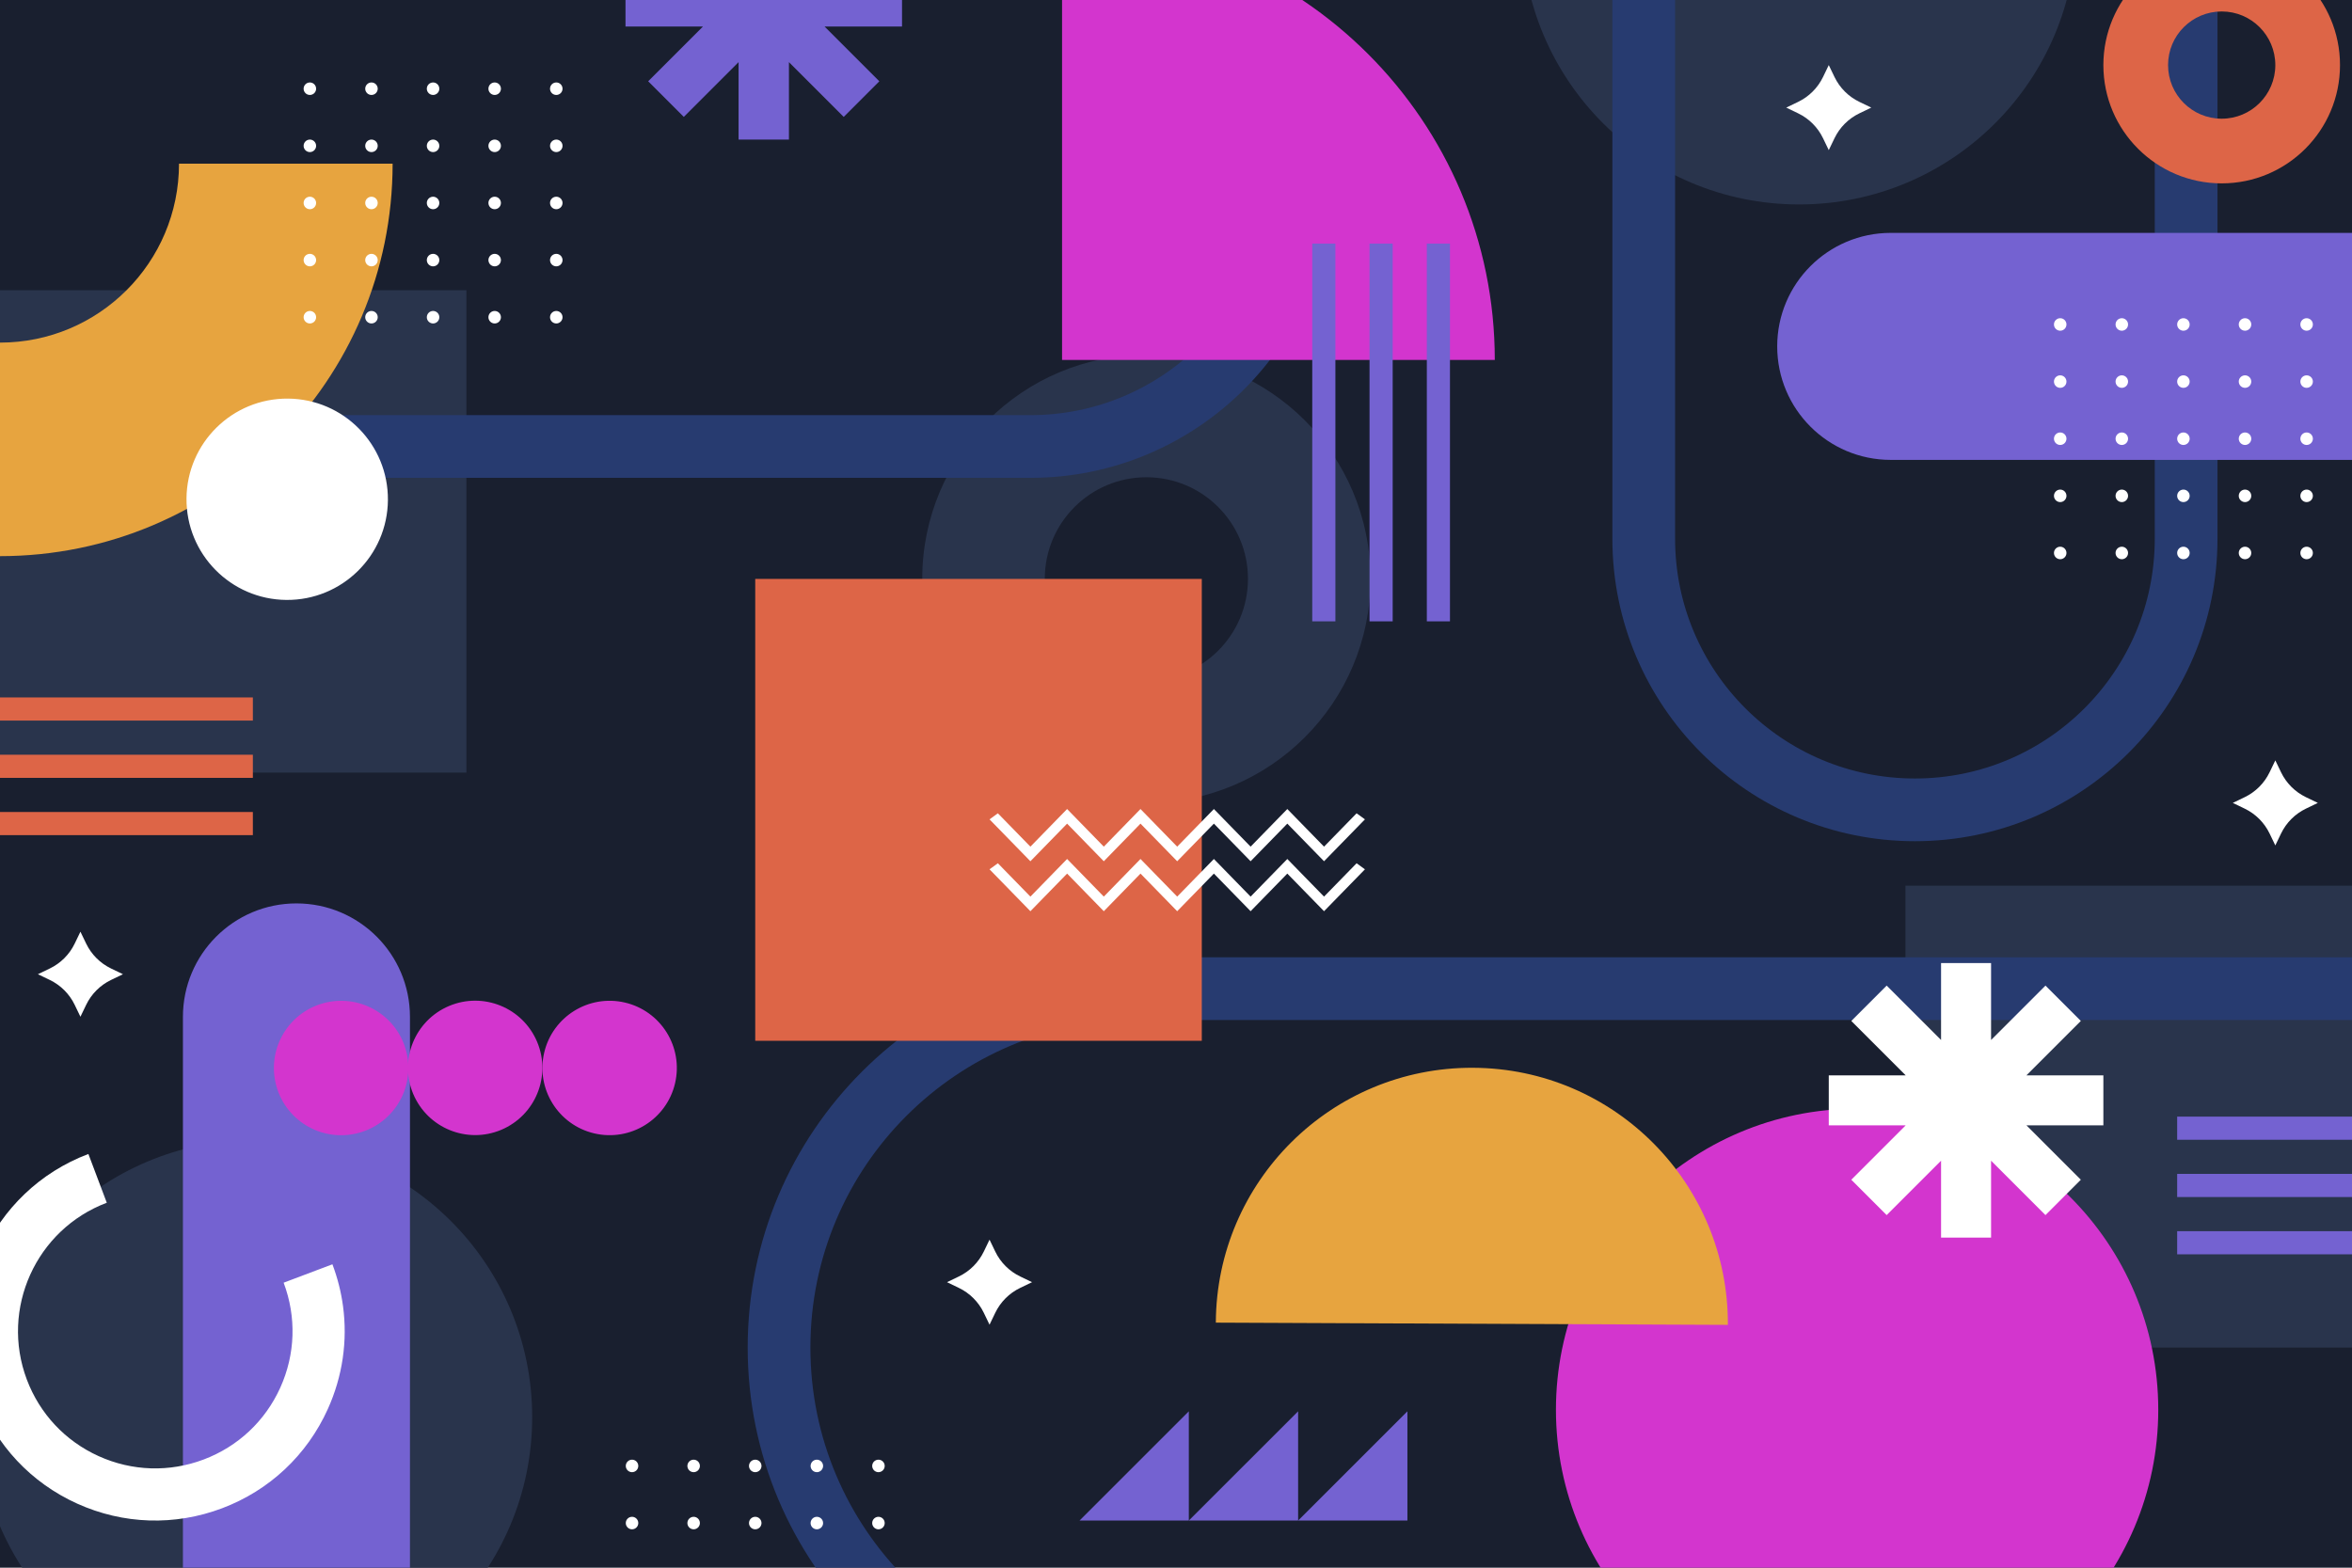 <?xml version="1.0" encoding="utf-8"?>
<!-- Generator: Adobe Illustrator 27.5.0, SVG Export Plug-In . SVG Version: 6.00 Build 0)  -->
<svg version="1.1" xmlns="http://www.w3.org/2000/svg" xmlns:xlink="http://www.w3.org/1999/xlink" x="0px" y="0px"
	 viewBox="0 0 750 500" style="enable-background:new 0 0 750 500;" xml:space="preserve">
<g id="BACKGROUND">
	<rect style="fill:#191F2F;" width="750" height="500"/>
</g>
<g id="OBJECTS">
	<g>
		<defs>
			<rect id="SVGID_1_" width="750" height="500"/>
		</defs>
		<clipPath id="SVGID_00000082354861564740674950000005675827328322889139_">
			<use xlink:href="#SVGID_1_"  style="overflow:visible;"/>
		</clipPath>
		<g style="clip-path:url(#SVGID_00000082354861564740674950000005675827328322889139_);">
			<circle style="fill:#29344C;" cx="81.297" cy="451.985" r="88.406"/>
			<circle style="fill:#29344C;" cx="573.686" cy="-23.198" r="88.406"/>
			<path style="fill:#29344C;" d="M365.551,113.144c-39.47,0-71.468,31.997-71.468,71.468c0,39.471,31.997,71.468,71.468,71.468
				c39.471,0,71.468-31.997,71.468-71.468C437.019,145.141,405.022,113.144,365.551,113.144z M365.551,217.006
				c-17.891,0-32.394-14.503-32.394-32.394c0-17.891,14.503-32.394,32.394-32.394c17.891,0,32.394,14.503,32.394,32.394
				C397.945,202.503,383.442,217.006,365.551,217.006z"/>
			<rect x="607.602" y="282.48" style="fill:#29344C;" width="142.398" height="147.314"/>
			<rect y="92.562" style="fill:#29344C;" width="148.724" height="153.858"/>
			<g>
				<polygon style="fill:#7462D1;" points="448.793,450.123 448.793,484.968 413.941,484.968 				"/>
				<g>
					<polygon style="fill:#7462D1;" points="413.941,450.123 413.941,484.968 379.089,484.968 					"/>
					<polygon style="fill:#7462D1;" points="379.089,450.123 379.089,484.968 344.237,484.968 					"/>
				</g>
			</g>
			<path style="fill:none;stroke:#273B70;stroke-width:20;stroke-miterlimit:10;" d="M-5.343,142.408h333.864
				c47.76,0,86.476-38.717,86.476-86.477l0,0c0-47.76-38.717-86.476-86.476-86.476"/>
			<path style="fill:none;stroke:#273B70;stroke-width:20;stroke-miterlimit:10;" d="M524.151-8.899v180.717
				c0,47.76,38.717,86.476,86.477,86.476l0,0c47.76,0,86.477-38.717,86.477-86.476V-9.896"/>
			<path style="fill:none;stroke:#273B70;stroke-width:20;stroke-miterlimit:10;" d="M842.947,315.311H362.901
				c-63.227,0-114.482,51.256-114.482,114.482l0,0c0,63.227,51.255,114.482,114.482,114.482"/>
			<circle style="fill:#D335CE;" cx="592.188" cy="449.638" r="96.033"/>
			<path style="fill:#7462D1;" d="M58.33,324.335v240.546h72.399V324.335c0-19.992-16.207-36.2-36.2-36.2l0,0
				C74.538,288.135,58.33,304.342,58.33,324.335z"/>
			<path style="fill:#7462D1;" d="M602.912,146.676h240.546V74.277H602.912c-19.992,0-36.2,16.207-36.2,36.2l0,0
				C566.712,130.469,582.919,146.676,602.912,146.676z"/>
			<path style="fill:#E7A43F;" d="M469.699,340.559c-45.089-0.197-81.8,36.196-81.997,81.285l163.282,0.712
				C551.181,377.467,514.788,340.756,469.699,340.559z"/>
			<g>
				<polygon style="fill:#FFFFFF;" points="670.717,342.97 646.187,342.97 663.533,325.624 652.255,314.347 634.909,331.693 
					634.909,307.162 618.961,307.162 618.961,331.693 601.615,314.347 590.338,325.624 607.683,342.97 583.153,342.97 
					583.153,358.919 607.683,358.919 590.338,376.265 601.615,387.542 618.961,370.196 618.961,394.727 634.909,394.727 
					634.909,370.196 652.255,387.542 663.533,376.265 646.187,358.919 670.717,358.919 				"/>
			</g>
			<g>
				<polygon style="fill:#7462D1;" points="287.634,-7.599 262.932,-7.599 280.399,-25.066 269.043,-36.422 251.576,-18.955 
					251.576,-43.657 235.515,-43.657 235.515,-18.955 218.048,-36.422 206.692,-25.066 224.159,-7.599 199.457,-7.599 
					199.457,8.461 224.159,8.461 206.692,25.928 218.048,37.285 235.515,19.818 235.515,44.52 251.576,44.52 251.576,19.818 
					269.043,37.285 280.399,25.928 262.932,8.461 287.634,8.461 				"/>
			</g>
			<g>
				
					<ellipse transform="matrix(0.948 -0.32 0.32 0.948 -103.104 52.521)" style="fill:#D335CE;" cx="108.549" cy="340.558" rx="21.423" ry="21.423"/>
				
					<ellipse transform="matrix(0.922 -0.388 0.388 0.922 -120.202 85.342)" style="fill:#D335CE;" cx="151.395" cy="340.558" rx="21.423" ry="21.423"/>
				
					<ellipse transform="matrix(0.228 -0.974 0.974 0.228 -181.596 452.165)" style="fill:#D335CE;" cx="194.24" cy="340.558" rx="21.423" ry="21.423"/>
			</g>
			<path style="fill:#E7A43F;" d="M57.081,52.204c0,31.518-25.556,57.069-57.081,57.069v68.104
				c69.145,0,125.198-56.042,125.198-125.174H57.081z"/>
			
				<ellipse transform="matrix(0.008 -1 1 0.008 -68.385 249.538)" style="fill:#FFFFFF;" cx="91.575" cy="159.236" rx="32.107" ry="32.113"/>
			<g>
				<path style="fill:#FFFFFF;" d="M175.392,28.292c0,1.101,0.892,1.993,1.993,1.993s1.993-0.892,1.993-1.993
					c0-1.101-0.892-1.993-1.993-1.993S175.392,27.192,175.392,28.292z"/>
				<path style="fill:#FFFFFF;" d="M155.748,28.292c0,1.101,0.892,1.993,1.993,1.993c1.101,0,1.993-0.892,1.993-1.993
					c0-1.101-0.892-1.993-1.993-1.993C156.641,26.299,155.748,27.192,155.748,28.292z"/>
				<circle style="fill:#FFFFFF;" cx="138.098" cy="28.292" r="1.993"/>
				<path style="fill:#FFFFFF;" d="M116.461,28.292c0,1.101,0.892,1.993,1.993,1.993c1.101,0,1.993-0.892,1.993-1.993
					c0-1.101-0.892-1.993-1.993-1.993C117.353,26.299,116.461,27.192,116.461,28.292z"/>
				<path style="fill:#FFFFFF;" d="M96.817,28.292c0,1.101,0.892,1.993,1.993,1.993s1.993-0.892,1.993-1.993
					c0-1.101-0.892-1.993-1.993-1.993S96.817,27.192,96.817,28.292z"/>
				<path style="fill:#FFFFFF;" d="M175.392,46.513c0,1.101,0.892,1.993,1.993,1.993s1.993-0.892,1.993-1.993
					c0-1.101-0.892-1.993-1.993-1.993S175.392,45.412,175.392,46.513z"/>
				<path style="fill:#FFFFFF;" d="M155.748,46.513c0,1.101,0.892,1.993,1.993,1.993c1.101,0,1.993-0.892,1.993-1.993
					c0-1.101-0.892-1.993-1.993-1.993C156.641,44.52,155.748,45.412,155.748,46.513z"/>
				<circle style="fill:#FFFFFF;" cx="138.098" cy="46.513" r="1.993"/>
				<path style="fill:#FFFFFF;" d="M116.461,46.513c0,1.101,0.892,1.993,1.993,1.993c1.101,0,1.993-0.892,1.993-1.993
					c0-1.101-0.892-1.993-1.993-1.993C117.353,44.52,116.461,45.412,116.461,46.513z"/>
				<path style="fill:#FFFFFF;" d="M96.817,46.513c0,1.101,0.892,1.993,1.993,1.993s1.993-0.892,1.993-1.993
					c0-1.101-0.892-1.993-1.993-1.993S96.817,45.412,96.817,46.513z"/>
				<path style="fill:#FFFFFF;" d="M175.392,64.733c0,1.101,0.892,1.993,1.993,1.993s1.993-0.892,1.993-1.993
					c0-1.101-0.892-1.993-1.993-1.993S175.392,63.632,175.392,64.733z"/>
				<path style="fill:#FFFFFF;" d="M155.748,64.733c0,1.101,0.892,1.993,1.993,1.993c1.101,0,1.993-0.892,1.993-1.993
					c0-1.101-0.892-1.993-1.993-1.993C156.641,62.74,155.748,63.632,155.748,64.733z"/>
				<circle style="fill:#FFFFFF;" cx="138.098" cy="64.733" r="1.993"/>
				<path style="fill:#FFFFFF;" d="M116.461,64.733c0,1.101,0.892,1.993,1.993,1.993c1.101,0,1.993-0.892,1.993-1.993
					c0-1.101-0.892-1.993-1.993-1.993C117.353,62.74,116.461,63.632,116.461,64.733z"/>
				<path style="fill:#FFFFFF;" d="M96.817,64.733c0,1.101,0.892,1.993,1.993,1.993s1.993-0.892,1.993-1.993
					c0-1.101-0.892-1.993-1.993-1.993S96.817,63.632,96.817,64.733z"/>
				<path style="fill:#FFFFFF;" d="M175.392,82.953c0,1.101,0.892,1.993,1.993,1.993s1.993-0.892,1.993-1.993
					c0-1.101-0.892-1.993-1.993-1.993S175.392,81.852,175.392,82.953z"/>
				<path style="fill:#FFFFFF;" d="M155.748,82.953c0,1.101,0.892,1.993,1.993,1.993c1.101,0,1.993-0.892,1.993-1.993
					c0-1.101-0.892-1.993-1.993-1.993C156.641,80.96,155.748,81.852,155.748,82.953z"/>
				<path style="fill:#FFFFFF;" d="M136.105,82.953c0,1.101,0.892,1.993,1.993,1.993c1.101,0,1.993-0.892,1.993-1.993
					c0-1.101-0.892-1.993-1.993-1.993C136.997,80.96,136.105,81.852,136.105,82.953z"/>
				<path style="fill:#FFFFFF;" d="M116.461,82.953c0,1.101,0.892,1.993,1.993,1.993c1.101,0,1.993-0.892,1.993-1.993
					c0-1.101-0.892-1.993-1.993-1.993C117.353,80.96,116.461,81.852,116.461,82.953z"/>
				<path style="fill:#FFFFFF;" d="M96.817,82.953c0,1.101,0.892,1.993,1.993,1.993s1.993-0.892,1.993-1.993
					c0-1.101-0.892-1.993-1.993-1.993S96.817,81.852,96.817,82.953z"/>
				<path style="fill:#FFFFFF;" d="M175.392,101.173c0,1.101,0.892,1.993,1.993,1.993s1.993-0.892,1.993-1.993
					c0-1.101-0.892-1.993-1.993-1.993S175.392,100.072,175.392,101.173z"/>
				<path style="fill:#FFFFFF;" d="M155.748,101.173c0,1.101,0.892,1.993,1.993,1.993c1.101,0,1.993-0.892,1.993-1.993
					c0-1.101-0.892-1.993-1.993-1.993C156.641,99.18,155.748,100.072,155.748,101.173z"/>
				<path style="fill:#FFFFFF;" d="M136.105,101.173c0,1.101,0.892,1.993,1.993,1.993c1.101,0,1.993-0.892,1.993-1.993
					c0-1.101-0.892-1.993-1.993-1.993C136.997,99.18,136.105,100.072,136.105,101.173z"/>
				<path style="fill:#FFFFFF;" d="M116.461,101.173c0,1.101,0.892,1.993,1.993,1.993c1.101,0,1.993-0.892,1.993-1.993
					c0-1.101-0.892-1.993-1.993-1.993C117.353,99.18,116.461,100.072,116.461,101.173z"/>
				<path style="fill:#FFFFFF;" d="M96.817,101.173c0,1.101,0.892,1.993,1.993,1.993s1.993-0.892,1.993-1.993
					c0-1.101-0.892-1.993-1.993-1.993S96.817,100.072,96.817,101.173z"/>
			</g>
			<g>
				<path style="fill:#FFFFFF;" d="M733.536,103.484c0,1.101,0.892,1.993,1.993,1.993s1.993-0.892,1.993-1.993
					c0-1.101-0.892-1.993-1.993-1.993S733.536,102.383,733.536,103.484z"/>
				<path style="fill:#FFFFFF;" d="M713.893,103.484c0,1.101,0.892,1.993,1.993,1.993s1.993-0.892,1.993-1.993
					c0-1.101-0.892-1.993-1.993-1.993S713.893,102.383,713.893,103.484z"/>
				<circle style="fill:#FFFFFF;" cx="696.242" cy="103.484" r="1.993"/>
				<path style="fill:#FFFFFF;" d="M674.605,103.484c0,1.101,0.892,1.993,1.993,1.993s1.993-0.892,1.993-1.993
					c0-1.101-0.892-1.993-1.993-1.993S674.605,102.383,674.605,103.484z"/>
				<path style="fill:#FFFFFF;" d="M654.962,103.484c0,1.101,0.892,1.993,1.993,1.993s1.993-0.892,1.993-1.993
					c0-1.101-0.892-1.993-1.993-1.993S654.962,102.383,654.962,103.484z"/>
				<path style="fill:#FFFFFF;" d="M733.536,121.704c0,1.101,0.892,1.993,1.993,1.993s1.993-0.892,1.993-1.993
					c0-1.101-0.892-1.993-1.993-1.993S733.536,120.603,733.536,121.704z"/>
				<path style="fill:#FFFFFF;" d="M713.893,121.704c0,1.101,0.892,1.993,1.993,1.993s1.993-0.892,1.993-1.993
					c0-1.101-0.892-1.993-1.993-1.993S713.893,120.603,713.893,121.704z"/>
				<circle style="fill:#FFFFFF;" cx="696.242" cy="121.704" r="1.993"/>
				<path style="fill:#FFFFFF;" d="M674.605,121.704c0,1.101,0.892,1.993,1.993,1.993s1.993-0.892,1.993-1.993
					c0-1.101-0.892-1.993-1.993-1.993S674.605,120.603,674.605,121.704z"/>
				<path style="fill:#FFFFFF;" d="M654.962,121.704c0,1.101,0.892,1.993,1.993,1.993s1.993-0.892,1.993-1.993
					c0-1.101-0.892-1.993-1.993-1.993S654.962,120.603,654.962,121.704z"/>
				<path style="fill:#FFFFFF;" d="M733.536,139.924c0,1.101,0.892,1.993,1.993,1.993s1.993-0.892,1.993-1.993
					s-0.892-1.993-1.993-1.993S733.536,138.823,733.536,139.924z"/>
				<path style="fill:#FFFFFF;" d="M713.893,139.924c0,1.101,0.892,1.993,1.993,1.993s1.993-0.892,1.993-1.993
					s-0.892-1.993-1.993-1.993S713.893,138.823,713.893,139.924z"/>
				<circle style="fill:#FFFFFF;" cx="696.242" cy="139.924" r="1.993"/>
				<path style="fill:#FFFFFF;" d="M674.605,139.924c0,1.101,0.892,1.993,1.993,1.993s1.993-0.892,1.993-1.993
					s-0.892-1.993-1.993-1.993S674.605,138.823,674.605,139.924z"/>
				<path style="fill:#FFFFFF;" d="M654.962,139.924c0,1.101,0.892,1.993,1.993,1.993s1.993-0.892,1.993-1.993
					s-0.892-1.993-1.993-1.993S654.962,138.823,654.962,139.924z"/>
				<path style="fill:#FFFFFF;" d="M733.536,158.144c0,1.101,0.892,1.993,1.993,1.993s1.993-0.892,1.993-1.993
					s-0.892-1.993-1.993-1.993S733.536,157.044,733.536,158.144z"/>
				<path style="fill:#FFFFFF;" d="M713.893,158.144c0,1.101,0.892,1.993,1.993,1.993s1.993-0.892,1.993-1.993
					s-0.892-1.993-1.993-1.993S713.893,157.044,713.893,158.144z"/>
				<path style="fill:#FFFFFF;" d="M694.249,158.144c0,1.101,0.892,1.993,1.993,1.993s1.993-0.892,1.993-1.993
					s-0.892-1.993-1.993-1.993S694.249,157.044,694.249,158.144z"/>
				<path style="fill:#FFFFFF;" d="M674.605,158.144c0,1.101,0.892,1.993,1.993,1.993s1.993-0.892,1.993-1.993
					s-0.892-1.993-1.993-1.993S674.605,157.044,674.605,158.144z"/>
				<path style="fill:#FFFFFF;" d="M654.962,158.144c0,1.101,0.892,1.993,1.993,1.993s1.993-0.892,1.993-1.993
					s-0.892-1.993-1.993-1.993S654.962,157.044,654.962,158.144z"/>
				<path style="fill:#FFFFFF;" d="M733.536,176.364c0,1.101,0.892,1.993,1.993,1.993s1.993-0.892,1.993-1.993
					c0-1.101-0.892-1.993-1.993-1.993S733.536,175.264,733.536,176.364z"/>
				<path style="fill:#FFFFFF;" d="M713.893,176.364c0,1.101,0.892,1.993,1.993,1.993s1.993-0.892,1.993-1.993
					c0-1.101-0.892-1.993-1.993-1.993S713.893,175.264,713.893,176.364z"/>
				<path style="fill:#FFFFFF;" d="M694.249,176.364c0,1.101,0.892,1.993,1.993,1.993s1.993-0.892,1.993-1.993
					c0-1.101-0.892-1.993-1.993-1.993S694.249,175.264,694.249,176.364z"/>
				<path style="fill:#FFFFFF;" d="M674.605,176.364c0,1.101,0.892,1.993,1.993,1.993s1.993-0.892,1.993-1.993
					c0-1.101-0.892-1.993-1.993-1.993S674.605,175.264,674.605,176.364z"/>
				<path style="fill:#FFFFFF;" d="M654.962,176.364c0,1.101,0.892,1.993,1.993,1.993s1.993-0.892,1.993-1.993
					c0-1.101-0.892-1.993-1.993-1.993S654.962,175.264,654.962,176.364z"/>
			</g>
			<g>
				<path style="fill:#FFFFFF;" d="M278.124,467.545c0,1.101,0.892,1.993,1.993,1.993c1.101,0,1.993-0.892,1.993-1.993
					c0-1.101-0.892-1.993-1.993-1.993C279.016,465.552,278.124,466.445,278.124,467.545z"/>
				<circle style="fill:#FFFFFF;" cx="260.473" cy="467.545" r="1.993"/>
				<path style="fill:#FFFFFF;" d="M238.836,467.545c0,1.101,0.892,1.993,1.993,1.993c1.101,0,1.993-0.892,1.993-1.993
					c0-1.101-0.892-1.993-1.993-1.993C239.729,465.552,238.836,466.445,238.836,467.545z"/>
				<path style="fill:#FFFFFF;" d="M219.193,467.545c0,1.101,0.892,1.993,1.993,1.993c1.101,0,1.993-0.892,1.993-1.993
					c0-1.101-0.892-1.993-1.993-1.993C220.085,465.552,219.193,466.445,219.193,467.545z"/>
				<path style="fill:#FFFFFF;" d="M199.549,467.545c0,1.101,0.892,1.993,1.993,1.993s1.993-0.892,1.993-1.993
					c0-1.101-0.892-1.993-1.993-1.993S199.549,466.445,199.549,467.545z"/>
				<path style="fill:#FFFFFF;" d="M278.124,485.765c0,1.101,0.892,1.993,1.993,1.993c1.101,0,1.993-0.892,1.993-1.993
					c0-1.101-0.892-1.993-1.993-1.993C279.016,483.773,278.124,484.665,278.124,485.765z"/>
				<circle style="fill:#FFFFFF;" cx="260.473" cy="485.765" r="1.993"/>
				<path style="fill:#FFFFFF;" d="M238.836,485.765c0,1.101,0.892,1.993,1.993,1.993c1.101,0,1.993-0.892,1.993-1.993
					c0-1.101-0.892-1.993-1.993-1.993C239.729,483.773,238.836,484.665,238.836,485.765z"/>
				<path style="fill:#FFFFFF;" d="M219.193,485.765c0,1.101,0.892,1.993,1.993,1.993c1.101,0,1.993-0.892,1.993-1.993
					c0-1.101-0.892-1.993-1.993-1.993C220.085,483.773,219.193,484.665,219.193,485.765z"/>
				<path style="fill:#FFFFFF;" d="M199.549,485.765c0,1.101,0.892,1.993,1.993,1.993s1.993-0.892,1.993-1.993
					c0-1.101-0.892-1.993-1.993-1.993S199.549,484.665,199.549,485.765z"/>
				<path style="fill:#FFFFFF;" d="M278.124,503.986c0,1.101,0.892,1.993,1.993,1.993c1.101,0,1.993-0.892,1.993-1.993
					c0-1.101-0.892-1.993-1.993-1.993C279.016,501.993,278.124,502.885,278.124,503.986z"/>
				<circle style="fill:#FFFFFF;" cx="260.473" cy="503.986" r="1.993"/>
				<path style="fill:#FFFFFF;" d="M238.836,503.986c0,1.101,0.892,1.993,1.993,1.993c1.101,0,1.993-0.892,1.993-1.993
					c0-1.101-0.892-1.993-1.993-1.993C239.729,501.993,238.836,502.885,238.836,503.986z"/>
				<path style="fill:#FFFFFF;" d="M219.193,503.986c0,1.101,0.892,1.993,1.993,1.993c1.101,0,1.993-0.892,1.993-1.993
					c0-1.101-0.892-1.993-1.993-1.993C220.085,501.993,219.193,502.885,219.193,503.986z"/>
				<path style="fill:#FFFFFF;" d="M199.549,503.986c0,1.101,0.892,1.993,1.993,1.993s1.993-0.892,1.993-1.993
					c0-1.101-0.892-1.993-1.993-1.993S199.549,502.885,199.549,503.986z"/>
				<path style="fill:#FFFFFF;" d="M278.124,522.206c0,1.101,0.892,1.993,1.993,1.993c1.101,0,1.993-0.892,1.993-1.993
					s-0.892-1.993-1.993-1.993C279.016,520.213,278.124,521.105,278.124,522.206z"/>
				<path style="fill:#FFFFFF;" d="M258.48,522.206c0,1.101,0.892,1.993,1.993,1.993c1.101,0,1.993-0.892,1.993-1.993
					s-0.892-1.993-1.993-1.993C259.372,520.213,258.48,521.105,258.48,522.206z"/>
				<path style="fill:#FFFFFF;" d="M238.836,522.206c0,1.101,0.892,1.993,1.993,1.993c1.101,0,1.993-0.892,1.993-1.993
					s-0.892-1.993-1.993-1.993C239.729,520.213,238.836,521.105,238.836,522.206z"/>
				<path style="fill:#FFFFFF;" d="M219.193,522.206c0,1.101,0.892,1.993,1.993,1.993c1.101,0,1.993-0.892,1.993-1.993
					s-0.892-1.993-1.993-1.993C220.085,520.213,219.193,521.105,219.193,522.206z"/>
				<path style="fill:#FFFFFF;" d="M199.549,522.206c0,1.101,0.892,1.993,1.993,1.993s1.993-0.892,1.993-1.993
					s-0.892-1.993-1.993-1.993S199.549,521.105,199.549,522.206z"/>
				<path style="fill:#FFFFFF;" d="M278.124,540.426c0,1.101,0.892,1.993,1.993,1.993c1.101,0,1.993-0.892,1.993-1.993
					c0-1.101-0.892-1.993-1.993-1.993C279.016,538.433,278.124,539.325,278.124,540.426z"/>
				<path style="fill:#FFFFFF;" d="M258.48,540.426c0,1.101,0.892,1.993,1.993,1.993c1.101,0,1.993-0.892,1.993-1.993
					c0-1.101-0.892-1.993-1.993-1.993C259.372,538.433,258.48,539.325,258.48,540.426z"/>
				<path style="fill:#FFFFFF;" d="M238.836,540.426c0,1.101,0.892,1.993,1.993,1.993c1.101,0,1.993-0.892,1.993-1.993
					c0-1.101-0.892-1.993-1.993-1.993C239.729,538.433,238.836,539.325,238.836,540.426z"/>
				<path style="fill:#FFFFFF;" d="M219.193,540.426c0,1.101,0.892,1.993,1.993,1.993c1.101,0,1.993-0.892,1.993-1.993
					c0-1.101-0.892-1.993-1.993-1.993C220.085,538.433,219.193,539.325,219.193,540.426z"/>
				<path style="fill:#FFFFFF;" d="M199.549,540.426c0,1.101,0.892,1.993,1.993,1.993s1.993-0.892,1.993-1.993
					c0-1.101-0.892-1.993-1.993-1.993S199.549,539.325,199.549,540.426z"/>
			</g>
			<path style="fill:#D335CE;" d="M338.667-23.198L338.667-23.198l0,137.989h137.989v0
				C476.655,38.582,414.876-23.198,338.667-23.198z"/>
			<path style="fill:#DD6547;" d="M708.447-16.972c-20.837,0-37.729,16.892-37.729,37.729c0,20.837,16.892,37.729,37.729,37.729
				c20.837,0,37.729-16.892,37.729-37.729C746.176-0.08,729.284-16.972,708.447-16.972z M708.447,37.858
				c-9.445,0-17.101-7.656-17.101-17.101c0-9.445,7.657-17.101,17.101-17.101c9.445,0,17.101,7.657,17.101,17.101
				C725.548,30.202,717.892,37.858,708.447,37.858z"/>
			<g>
				<g>
					<g>
						<path style="fill:#FFFFFF;" d="M109.373,416.534c1.508,11.104-0.12,22.431-4.851,32.895
							c-6.646,14.697-18.617,25.927-33.708,31.619c-15.091,5.694-31.496,5.169-46.194-1.477
							c-14.697-6.645-25.927-18.617-31.62-33.708c-11.755-31.15,4.032-66.061,35.186-77.814l5.868,15.555
							c-22.577,8.518-34.011,33.815-25.499,56.392c4.127,10.937,12.264,19.612,22.915,24.429c10.651,4.815,22.539,5.195,33.477,1.07
							c10.937-4.126,19.612-12.264,24.429-22.915c4.815-10.651,5.193-22.539,1.07-33.477l15.555-5.868
							C107.638,407.581,108.763,412.04,109.373,416.534z"/>
					</g>
				</g>
			</g>
			<rect x="240.829" y="184.638" style="fill:#DD6547;" width="142.398" height="147.314"/>
			<g>
				<g>
					<polygon style="fill:#FFFFFF;" points="351.978,274.69 340.274,262.69 328.573,274.69 315.539,261.326 318.199,259.394 
						328.573,270.03 340.274,258.03 351.978,270.03 363.678,258.03 375.379,270.03 387.083,258.03 398.79,270.03 410.494,258.031 
						422.206,270.031 432.588,259.394 435.248,261.326 422.206,274.689 410.494,262.689 398.79,274.69 387.083,262.69 
						375.379,274.69 363.678,262.69 					"/>
				</g>
				<g>
					<polygon style="fill:#FFFFFF;" points="351.978,290.625 340.274,278.625 328.573,290.625 315.539,277.26 318.199,275.329 
						328.573,285.965 340.274,273.965 351.978,285.965 363.678,273.965 375.379,285.965 387.083,273.965 398.79,285.966 
						410.494,273.966 422.206,285.966 432.588,275.328 435.248,277.261 422.206,290.624 410.494,278.624 398.79,290.624 
						387.083,278.624 375.379,290.625 363.678,278.625 					"/>
				</g>
			</g>
			<path style="fill:#FFFFFF;" d="M12.087,310.719l3.789-1.825c3.472-1.672,6.273-4.475,7.946-7.947l1.825-3.79l1.825,3.79
				c1.672,3.473,4.474,6.275,7.946,7.947l3.789,1.825l-3.789,1.825c-3.472,1.672-6.274,4.474-7.946,7.947l-1.825,3.79l-1.825-3.79
				c-1.672-3.473-4.474-6.275-7.946-7.947L12.087,310.719z"/>
			<path style="fill:#FFFFFF;" d="M301.979,408.941l3.789-1.825c3.472-1.672,6.274-4.474,7.946-7.947l1.825-3.79l1.825,3.79
				c1.672,3.473,4.473,6.275,7.946,7.947l3.789,1.825l-3.789,1.825c-3.472,1.672-6.274,4.474-7.946,7.947l-1.825,3.79l-1.825-3.79
				c-1.672-3.473-4.474-6.275-7.946-7.947L301.979,408.941z"/>
			<path style="fill:#FFFFFF;" d="M569.593,34.319l3.789-1.825c3.472-1.672,6.274-4.474,7.946-7.947l1.825-3.79l1.825,3.79
				c1.672,3.473,4.473,6.275,7.946,7.947l3.789,1.825l-3.789,1.825c-3.472,1.672-6.274,4.474-7.946,7.947l-1.825,3.79l-1.825-3.79
				c-1.672-3.473-4.474-6.275-7.946-7.947L569.593,34.319z"/>
			<path style="fill:#FFFFFF;" d="M711.989,256.08l3.789-1.825c3.472-1.672,6.273-4.474,7.946-7.947l1.825-3.79l1.825,3.79
				c1.672,3.473,4.473,6.275,7.946,7.947l3.789,1.825l-3.789,1.825c-3.472,1.672-6.274,4.474-7.946,7.947l-1.825,3.79l-1.825-3.79
				c-1.672-3.473-4.474-6.275-7.946-7.947L711.989,256.08z"/>
			<g>
				
					<rect x="361.894" y="134.242" transform="matrix(6.123234e-17 -1 1 6.123234e-17 284.205 560.067)" style="fill:#7462D1;" width="120.484" height="7.379"/>
				
					<rect x="380.162" y="134.242" transform="matrix(6.123234e-17 -1 1 6.123234e-17 302.473 578.336)" style="fill:#7462D1;" width="120.484" height="7.379"/>
				
					<rect x="398.431" y="134.242" transform="matrix(6.123234e-17 -1 1 6.123234e-17 320.741 596.604)" style="fill:#7462D1;" width="120.484" height="7.379"/>
			</g>
			<g>
				
					<rect x="-39.851" y="258.982" transform="matrix(-1 -1.224647e-16 1.224647e-16 -1 40.781 525.342)" style="fill:#DD6547;" width="120.484" height="7.379"/>
				
					<rect x="-39.851" y="240.713" transform="matrix(-1 -1.224647e-16 1.224647e-16 -1 40.781 488.805)" style="fill:#DD6547;" width="120.484" height="7.379"/>
				
					<rect x="-39.851" y="222.445" transform="matrix(-1 -1.224647e-16 1.224647e-16 -1 40.781 452.269)" style="fill:#DD6547;" width="120.484" height="7.379"/>
			</g>
			<g>
				
					<rect x="694.249" y="392.673" transform="matrix(-1 -1.224647e-16 1.224647e-16 -1 1508.982 792.726)" style="fill:#7462D1;" width="120.484" height="7.378"/>
				
					<rect x="694.249" y="374.405" transform="matrix(-1 -1.224647e-16 1.224647e-16 -1 1508.982 756.189)" style="fill:#7462D1;" width="120.484" height="7.379"/>
				
					<rect x="694.249" y="356.137" transform="matrix(-1 -1.224647e-16 1.224647e-16 -1 1508.982 719.653)" style="fill:#7462D1;" width="120.484" height="7.379"/>
			</g>
		</g>
	</g>
</g>
</svg>
